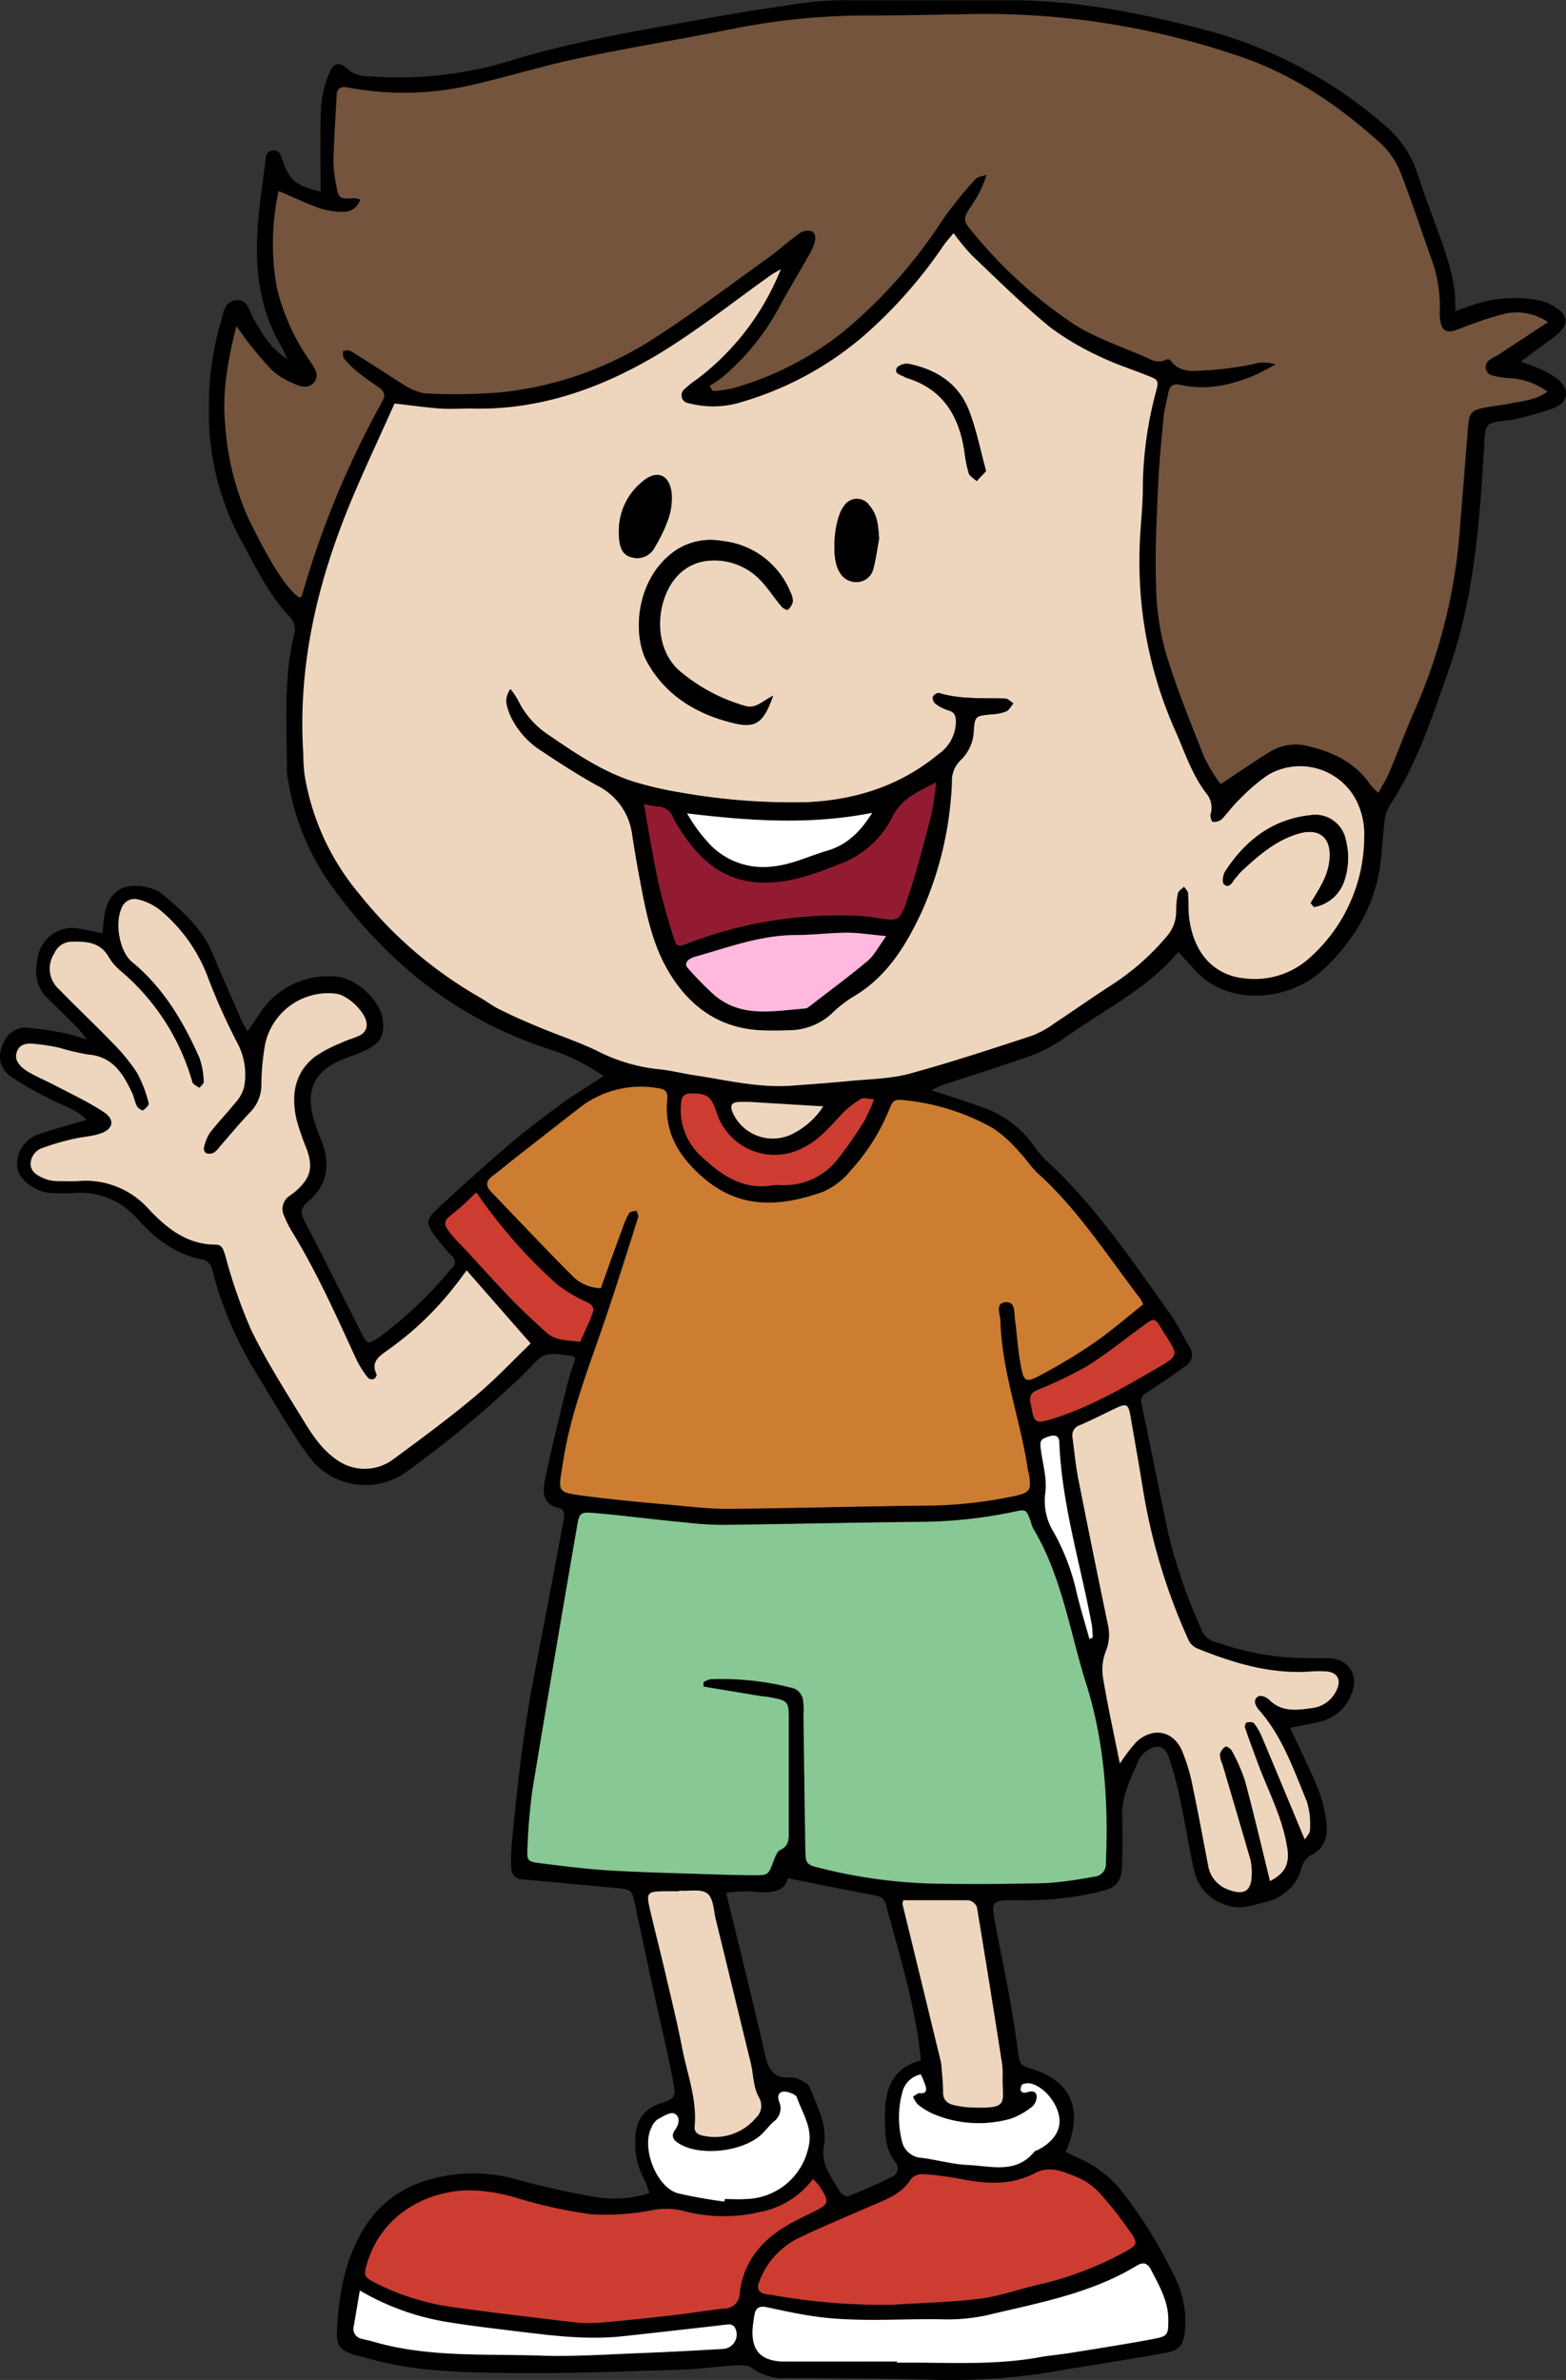 <svg xmlns="http://www.w3.org/2000/svg" viewBox="0 0 234.18 355.76"><rect x="0" y="0" width="234.18" height="355.76" fill="#333333" stroke="none"/><defs><style>.cls-1{fill:#eed6be;}.cls-2{fill:#74543c;}.cls-3{fill:#87c895;}.cls-4{fill:#cd7d31;}.cls-5{fill:#cd3c31;}.cls-6{fill:#fff;}.cls-7{fill:#921b31;}.cls-8{fill:#ffb9de;}</style></defs><title>Asset 1</title><g id="Layer_2" data-name="Layer 2"><g id="Capa_1" data-name="Capa 1"><path d="M176.19,142.3c-4.81,5.77-11.71,8.95-17.7,13.35a24.43,24.43,0,0,1-6.19,2.79c-3.8,1.35-7.66,2.53-11.49,3.8a13.16,13.16,0,0,0-1.5.73c2.64.88,5,1.63,7.29,2.44a15.5,15.5,0,0,1,7.9,5.75,14.29,14.29,0,0,0,2,2.35c7.3,6.72,12.77,14.91,18.49,22.91,1.08,1.5,1.87,3.22,2.82,4.82a2,2,0,0,1-.58,3c-1.84,1.33-3.72,2.6-5.62,3.84-.66.43-1.12.76-.92,1.7,1.38,6.56,2.68,13.15,4.08,19.71a80.09,80.09,0,0,0,5,14.33,3.19,3.19,0,0,0,2.39,1.74,40.45,40.45,0,0,0,13.39,2.31c1,0,2.07,0,3.11,0,3,.08,4.6,2.49,3.45,5.31a6.56,6.56,0,0,1-4.38,4.09c-1.57.43-3.2.65-4.81,1,1.4,3,2.87,6,4.13,9A20.41,20.41,0,0,1,198.3,272c.34,2.27,0,4.29-2.47,5.43a3.49,3.49,0,0,0-1.25,2,7.11,7.11,0,0,1-5.21,4.86c-2.06.53-4.09,1.29-6.35.35a6.77,6.77,0,0,1-4.4-4.84c-.81-3.52-1.35-7.1-2.11-10.63a47.16,47.16,0,0,0-1.75-6.55c-.66-1.78-1.91-1.95-3.43-.76a3.26,3.26,0,0,0-1,1.16c-1.18,2.74-2.65,5.38-2.52,8.53.09,2.27.05,4.55,0,6.83-.09,3.05-.76,3.8-3.65,4.45a47.66,47.66,0,0,1-12,1.21c-.41,0-.83,0-1.24,0-2.37,0-2.66.38-2.23,2.78.65,3.56,1.42,7.09,2.07,10.65.58,3.25,1.13,6.51,1.56,9.78.13,1.08.41,1.58,1.53,1.89,6.33,1.74,8.3,6.19,5.51,12.53.61.29,1.22.61,1.85.88a16.78,16.78,0,0,1,6.36,4.79,66.38,66.38,0,0,1,7.74,12.32,15.06,15.06,0,0,1,1.89,8.66c-.23,2.2-.75,3-2.93,3.39-5,.91-10,1.67-15,2.5-1.12.19-2.24.4-3.36.57a95.8,95.8,0,0,1-17,.93c-7-.19-14.09-.2-21.13-.24a7.83,7.83,0,0,1-5-1.27c-1.1-.86-2.35-.66-3.58-.57-2.58.19-5.15.54-7.72.61-8.39.23-16.78.59-25.16.48-7.32-.1-14.7-.19-21.83-2.34-.5-.15-1-.2-1.51-.36-2.16-.75-2.69-1.38-2.59-3.62.25-5.42,1.19-10.73,4.1-15.4a16.27,16.27,0,0,1,8.89-6.94,23.94,23.94,0,0,1,14.34-.14,118,118,0,0,0,11.8,2.57,17.29,17.29,0,0,0,7.58-.66,15.08,15.08,0,0,0-.86-2.28A10.81,10.81,0,0,1,95,319.86c0-2.71,1.24-4.66,3.79-5.44S101,313,100.63,311c-.75-4.06-1.74-8.07-2.62-12.11q-1.55-7.11-3.05-14.23c-.46-2.15-.6-2.26-2.85-2.45-4.63-.41-9.26-.86-13.89-1.28a1.67,1.67,0,0,1-1.77-1.75,27.85,27.85,0,0,1,.07-3.42c.78-8.43,1.73-16.85,3.33-25.18,1.5-7.8,3-15.62,4.44-23.43.15-.8.17-1.52-.75-1.73-2.62-.63-2.36-2.66-2-4.46,1-4.74,2.17-9.45,3.33-14.16.31-1.3.79-2.55,1.19-3.81-.25-.14-.42-.32-.6-.33-1.32-.08-2.79-.51-3.94-.08s-2,1.68-3,2.63a160.86,160.86,0,0,1-17.37,14.53A10.51,10.51,0,0,1,45.9,217.3c-2.83-3.93-5.2-8.19-7.75-12.32a55.89,55.89,0,0,1-6.47-15.39,1.93,1.93,0,0,0-1.07-1.23c-4.11-.7-7.27-3.06-9.93-6a11.33,11.33,0,0,0-9.95-4,18.81,18.81,0,0,1-2.49,0,8,8,0,0,1-1.83-.23c-2.15-.65-3.9-2.4-3.85-4a4.66,4.66,0,0,1,3.17-4.55c2.31-.83,4.7-1.44,7.22-2.19-1.41-1.48-3.3-2-5-2.9A49.33,49.33,0,0,1,1.73,161c-2-1.41-2.18-3.43-1-5.5A3.43,3.43,0,0,1,4,153.62a54.13,54.13,0,0,1,5.51.79c1,.18,2,.52,3.54,1-.72-.87-1.08-1.38-1.52-1.82q-2.19-2.21-4.42-4.37c-1.88-1.81-1.95-4.06-1.41-6.35a5.23,5.23,0,0,1,5.77-4.11,35.39,35.39,0,0,1,3.86.79c.09-.91.14-1.8.28-2.68.53-3.49,2.74-5,6.17-4.29a6,6,0,0,1,2.54,1.09c2.89,2.51,5.83,5,7.38,8.66,1.41,3.33,2.87,6.65,4.32,10,.24.56.56,1.09,1,1.85.62-.92,1.13-1.68,1.65-2.42A12.21,12.21,0,0,1,50.36,146c2.9.24,6.45,3.48,6.86,6.3.33,2.33-.2,3.5-2.3,4.58a37.08,37.08,0,0,1-3.45,1.39c-4.38,1.71-5.84,4.59-4.55,9.09.35,1.19.84,2.33,1.27,3.5,1.24,3.36.69,6.35-2.07,8.71-1,.89-1.32,1.51-.64,2.82,3.05,5.87,6,11.81,9,17.72.08.17.28.29.57.58,1.26-.26,2.19-1.25,3.23-2a62.1,62.1,0,0,0,9.28-9.13,1.12,1.12,0,0,0,0-1.82,32.73,32.73,0,0,1-2.4-2.84c-1.49-2-1.5-2.6.26-4.22,3.42-3.15,6.86-6.29,10.4-9.31,2.59-2.22,5.31-4.3,8.07-6.32,2-1.45,4.1-2.7,6.36-4.18a30,30,0,0,0-8.56-4.18C68.39,152.29,58.06,144,49.91,132.88a37.09,37.09,0,0,1-6.81-16.16,7.48,7.48,0,0,1-.19-1.23c0-6.82-.54-13.66,1-20.41a2.72,2.72,0,0,0-.55-2.84c-3.2-3.34-5.12-7.5-7.32-11.48a39.72,39.72,0,0,1-4.79-20A42.72,42.72,0,0,1,33,48.24c.41-1.29.46-3.16,2.27-3.35s2,1.6,2.61,2.69c1.27,2.1,2.34,4.33,5.11,6.12-.48-1-.64-1.46-.88-1.85C38.3,45.49,38,38.55,38.76,31.43c.27-2.46.62-4.9.93-7.35.09-.73.12-1.52,1.11-1.58s1.17.63,1.41,1.36c1,3.06,2,3.9,5.74,4.79,0-4.21-.13-8.42.06-12.61a15.44,15.44,0,0,1,1.34-5.32c.6-1.4,1.45-1.48,2.63-.4s2.63,1.07,4.06,1.14A57.21,57.21,0,0,0,76,9.18C86,6.09,96.32,4.43,106.6,2.6q7.32-1.32,14.7-2.3a50.41,50.41,0,0,1,6.51-.25c7.36,0,14.71,0,22.07,0C160.64-.12,171,2,181.35,4.78a66.91,66.91,0,0,1,25.48,13.74A16,16,0,0,1,212,26.05c1.05,3.24,2.28,6.43,3.43,9.64,1.21,3.41,2.36,6.84,2.19,10.8,1-.33,1.7-.55,2.43-.83a19.41,19.41,0,0,1,9.79-.82,6.53,6.53,0,0,1,2.32.83c2.51,1.4,2.58,2.91.25,4.71-.82.63-1.68,1.21-2.51,1.82l-2.49,1.85c1,.38,1.8.6,2.5.94a14.39,14.39,0,0,1,3,1.66c1.88,1.59,1.7,3.41-.57,4.36a50.68,50.68,0,0,1-6.25,1.75,5.92,5.92,0,0,1-.62.06c-3.46.41-3.33.42-3.54,4-.67,11.26-1.49,22.57-5.27,33.27-2.46,7-4.74,14.14-8.92,20.43a6.42,6.42,0,0,0-.73,2.61c-.23,1.73-.31,3.49-.49,5.23-.69,6.59-3.77,11.95-8.5,16.45-4.58,4.36-12.07,5.36-17.18,2.07C179.17,145.79,177.93,144.06,176.19,142.3ZM59,60.32c-1.87,4.13-4,8.61-5.93,13.16C47.72,86,44.48,98.9,45.33,112.64a28.8,28.8,0,0,0,.18,3.09,36.92,36.92,0,0,0,8.36,18.08A62.5,62.5,0,0,0,71.43,148.9c1.09.6,2.07,1.39,3.18,1.93,1.94,1,3.92,1.84,5.91,2.67,2.85,1.19,5.8,2.17,8.6,3.49a26.13,26.13,0,0,0,9.13,2.8c1.84.15,3.65.63,5.49.91,4.89.73,9.74,2,14.76,1.56,2.87-.22,5.74-.42,8.61-.7s6-.31,8.86-1.08c6.18-1.68,12.26-3.71,18.35-5.69a14.16,14.16,0,0,0,3.25-1.79c2.85-1.88,5.64-3.85,8.51-5.71a36.56,36.56,0,0,0,8.36-7.33,5.58,5.58,0,0,0,1.41-3.68,13.38,13.38,0,0,1,.26-2.76c.09-.39.61-.67.93-1,.21.33.57.64.6,1,.11,1.23,0,2.49.17,3.71.69,5.32,3.73,8.58,8.29,9a12.22,12.22,0,0,0,9.77-3.12A24.26,24.26,0,0,0,204,125.3a11.3,11.3,0,0,0-1.16-5.69,9.46,9.46,0,0,0-13.23-3.77,28.43,28.43,0,0,0-4.22,3.62c-1,.92-1.74,2.06-2.68,3a1.9,1.9,0,0,1-1.34.37c-.13,0-.39-.71-.34-1.06a3.41,3.41,0,0,0-.41-2.94c-2.31-2.86-3.38-6.35-4.86-9.65a62,62,0,0,1-5.31-27.45c.07-2.89.45-5.78.47-8.67a56.82,56.82,0,0,1,1.93-14.39c.5-1.88.46-1.89-1.43-2.63-2.21-.87-4.51-1.58-6.63-2.63A41.41,41.41,0,0,1,157,48.89c-4.07-3.34-7.83-7.07-11.65-10.7a33.53,33.53,0,0,1-2.77-3.36c-.64.79-1.14,1.31-1.53,1.9A70.54,70.54,0,0,1,129.4,50,49.07,49.07,0,0,1,111,60.08a14.21,14.21,0,0,1-8,.22,1.19,1.19,0,0,1-.68-2.1,16.2,16.2,0,0,1,1.94-1.54,38.47,38.47,0,0,0,12.48-16.39c-.75.44-1.09.6-1.39.81-5.65,4-11.09,8.37-17,11.93-8.52,5.12-17.76,8.37-27.94,8.08-1.55,0-3.11.09-4.66,0C63.68,60.91,61.56,60.61,59,60.32ZM231.47,48.15A8.3,8.3,0,0,0,225,46.91a53.63,53.63,0,0,0-6.72,2.27c-2.1.81-2.81.42-3-1.86a7.22,7.22,0,0,1,0-.93,20.71,20.71,0,0,0-1.35-7.9c-1.51-4.19-2.86-8.43-4.49-12.56a12,12,0,0,0-2.88-4.34c-6.25-5.67-13.13-10.41-21.24-13.13a117.09,117.09,0,0,0-39-6.33c-5.49.07-11,.22-16.46.23a102.29,102.29,0,0,0-20.35,2c-7.7,1.55-15.46,2.8-23.14,4.42-5.36,1.13-10.61,2.76-16,4A45.2,45.2,0,0,1,52,13.1c-1.11-.2-1.55.24-1.6,1.26-.17,3.21-.4,6.41-.47,9.61a19.4,19.4,0,0,0,.46,4c.34,1.75.46,1.78,2.54,1.67a5.07,5.07,0,0,1,1,.2,2.56,2.56,0,0,1-2.64,1.85,10.94,10.94,0,0,1-3.34-.5c-2-.71-4-1.65-6.23-2.6a36.67,36.67,0,0,0-.25,14.49,32.1,32.1,0,0,0,5,11c.62,1,1.46,2,.57,3.09s-2.13.62-3.16.15a11,11,0,0,1-3.14-1.92,56.17,56.17,0,0,1-3.8-4.48c-.41-.51-.77-1.06-1.54-2.11-1.33,5.29-2.16,10.1-1.65,14.91a40.44,40.44,0,0,0,3.44,13.76C40.31,84,43,88.29,44.86,89.35a1.82,1.82,0,0,0,.34-.51A136.77,136.77,0,0,1,56.77,60.79c.88-1.62,1.22-2-.6-3.22a32.69,32.69,0,0,1-3-2.23,11.45,11.45,0,0,1-1.72-1.76c-.2-.26-.1-.74-.13-1.12.37,0,.82-.16,1.09,0,2.21,1.35,4.39,2.74,6.56,4.15,1.66,1.07,3.3,2.24,5.36,2.25a86.26,86.26,0,0,0,10.55-.2,52.08,52.08,0,0,0,21.63-7.24c6.32-3.91,12.23-8.48,18.3-12.8,1.59-1.14,3-2.5,4.64-3.64a2.37,2.37,0,0,1,1.92-.42c.88.44.61,1.45.33,2.23a13.55,13.55,0,0,1-1,1.92c-1.35,2.33-2.77,4.62-4,7a35.94,35.94,0,0,1-8.73,10.8,18,18,0,0,1-1.8,1.18l.48.78a19.82,19.82,0,0,0,2.87-.4,46.63,46.63,0,0,0,16.74-8.57A73.92,73.92,0,0,0,141,32.81a63.53,63.53,0,0,1,4.85-6c.35-.41,1.12-.46,1.7-.68a15.51,15.51,0,0,1-2.11,4.38c-1.47,2.28-1.57,2.34.29,4.5A68,68,0,0,0,160.93,48.6c3.38,2.12,7.3,3.38,11,5a2.69,2.69,0,0,0,2.66.08.61.61,0,0,1,.53.16c1.39,2,3.52,1.56,5.4,1.49a52.9,52.9,0,0,0,6.74-.88,5.73,5.73,0,0,1,3.59,0c-1.3.67-2.17,1.2-3.1,1.6-3.6,1.52-7.3,2.33-11.2,1.47-1.08-.24-1.56.15-1.75,1.14-.24,1.21-.59,2.42-.71,3.64-.34,3.5-.69,7-.84,10.5-.22,4.86-.46,9.73-.3,14.58a39.78,39.78,0,0,0,1.44,10.09c1.6,5.33,3.73,10.51,5.78,15.7a24.85,24.85,0,0,0,2.43,4c2.72-1.8,5.13-3.51,7.66-5a7.51,7.51,0,0,1,5.75-.58c3.61.88,6.79,2.5,9,5.69a10.64,10.64,0,0,0,1.18,1.19c.63-1.15,1.19-2,1.59-3,1.36-3.23,2.58-6.54,4-9.75a81.65,81.65,0,0,0,6.56-26.65c.43-5.15.83-10.3,1.25-15.45.16-1.88.52-2.32,2.34-2.69,1.32-.28,2.67-.37,4-.65,1.76-.38,3.63-.43,5.51-1.75a10.36,10.36,0,0,0-5.4-2,11.93,11.93,0,0,1-2.75-.4,1.28,1.28,0,0,1-.45-2.37c.4-.32.9-.51,1.33-.79Zm-126.27,204,0-.63a3.41,3.41,0,0,1,1-.44,42.08,42.08,0,0,1,12.59,1.37,2.32,2.32,0,0,1,1.25,1.48,9.13,9.13,0,0,1,.11,2.46c.09,6.62.17,13.24.28,19.86,0,2.44.06,2.53,2.47,3.1a76.83,76.83,0,0,0,16.24,2.25c5.79.12,11.6.08,17.39-.07a60.55,60.55,0,0,0,7.05-.95,1.88,1.88,0,0,0,1.79-2.08c.4-9-.21-18.09-2.92-26.67-2.48-7.84-3.65-16.18-8-23.38a5,5,0,0,1-.29-.88c-.69-1.91-.7-1.94-2.63-1.51a70.19,70.19,0,0,1-14.46,1.47c-9.63.11-19.25.33-28.87.45a49.4,49.4,0,0,1-5.56-.35c-4.52-.45-9-1-13.55-1.41-2.31-.2-2.39-.08-2.77,2.13-2.23,13-4.47,26-6.61,39.06A83,83,0,0,0,79,276c-.12,2.17,0,2.26,2,2.52,3.48.43,7,.88,10.47,1.08,5.37.31,10.75.42,16.13.6,1.75.05,3.51.11,5.27.1,2.13,0,2.1-.05,2.85-2,.25-.64.54-1.53,1.06-1.78,1.35-.64,1.26-1.71,1.26-2.85,0-5.48,0-11,0-16.45,0-2.94-.09-3-3-3.55-.4-.08-.82-.08-1.23-.15ZM89.85,192.56c1.06-3,2.1-6,3.18-9a10.78,10.78,0,0,1,1-2.23c.16-.24.71-.24,1.08-.35.1.34.36.74.26,1-1.92,6-3.79,12-5.88,18S85.16,212,84.19,218.39c-.75,4.89-1.23,4.64,3.93,5.31,4.1.53,8.22.89,12.33,1.26,2.78.26,5.57.6,8.34.58,9.84-.09,19.68-.37,29.52-.48a64.94,64.94,0,0,0,13.55-1.48c2.12-.49,2.35-.83,2-3,0-.31-.16-.6-.21-.91-1.14-7.44-3.88-14.59-4.1-22.21,0-1.06-.93-2.6.73-2.8s1.32,1.55,1.47,2.59c.29,2.05.39,4.12.74,6.15.58,3.36.69,3.45,3.58,1.88a78.91,78.91,0,0,0,7.67-4.68c2.51-1.75,4.82-3.76,7.16-5.62a7.52,7.52,0,0,0-.43-.85c-4.91-6.39-9.25-13.24-15.3-18.72-1.06-1-1.83-2.24-2.85-3.27a19,19,0,0,0-3.87-3.49,33.64,33.64,0,0,0-12.92-4.15c-1.9-.21-2-.16-2.72,1.67a30.77,30.77,0,0,1-5.67,8.84,10.81,10.81,0,0,1-4.14,3.16c-6.31,2.21-12.42,2.7-18-2.22-3.62-3.17-5.73-6.75-5.27-11.6.1-1.06-.17-1.49-1.22-1.66a14.92,14.92,0,0,0-12,3q-4.78,3.7-9.55,7.45c-1.14.89-2.25,1.83-3.4,2.7-1,.74-.94,1.48-.14,2.32,4,4.17,8,8.4,12.07,12.49A6.15,6.15,0,0,0,89.85,192.56ZM69.78,189.9c-.69.93-1.17,1.6-1.67,2.26A47.28,47.28,0,0,1,57.81,202c-1.27.9-2.35,1.73-1.49,3.49.07.15-.2.61-.41.7a.9.9,0,0,1-.84-.13,15.19,15.19,0,0,1-1.64-2.58c-3-6.57-6-13.2-9.77-19.39a16.42,16.42,0,0,1-1.11-2.22,2.36,2.36,0,0,1,.74-3c.32-.25.68-.48,1-.75,2.25-2,2.62-3.55,1.6-6.34a35.72,35.72,0,0,1-1.51-4.4c-.79-3.55-.37-6.87,2.68-9.29A19.66,19.66,0,0,1,50.82,156c.93-.44,1.94-.72,2.88-1.15a1.75,1.75,0,0,0,1-2c-.29-1.65-2.82-4-4.51-4.24A9.64,9.64,0,0,0,39.62,156a36.19,36.19,0,0,0-.57,6.16,5.88,5.88,0,0,1-1.75,4.15c-1.57,1.64-3,3.4-4.51,5.11a3.27,3.27,0,0,1-.87.87,1.57,1.57,0,0,1-1.11.09.86.86,0,0,1-.37-.77,6.58,6.58,0,0,1,.86-2.25c1.19-1.56,2.57-3,3.8-4.5a5.61,5.61,0,0,0,1.34-2.34,10,10,0,0,0-.83-6.32,94.3,94.3,0,0,1-4.7-10.47,23.87,23.87,0,0,0-7-9.7,8.62,8.62,0,0,0-3.27-1.6,2.06,2.06,0,0,0-2.51,1.33c-1,2.23-.29,6.48,1.57,8,4.7,3.86,7.67,8.91,10.09,14.34a11.82,11.82,0,0,1,.64,3.59c0,.28-.42.61-.64.91-.37-.28-1-.5-1.07-.86A33.82,33.82,0,0,0,18,145.1,8.17,8.17,0,0,1,16.19,143c-1.33-2.29-3.53-2.29-5.71-2.23a2.83,2.83,0,0,0-2.39,1.75,4.1,4.1,0,0,0,.71,5.35c2.59,2.68,5.32,5.23,7.9,7.91a28.39,28.39,0,0,1,3.74,4.54,18.82,18.82,0,0,1,1.76,4.57c.08.27-.46.83-.83,1.07-.14.09-.77-.3-.92-.6-.33-.63-.43-1.38-.73-2-1.36-2.88-2.92-5.47-6.62-5.74a35.42,35.42,0,0,1-4.23-1A30.26,30.26,0,0,0,5.21,156c-1-.09-2.13-.19-2.65,1s-.08,2.1,1.44,3.05c1.31.81,2.77,1.39,4.13,2.11,2.47,1.31,5,2.5,7.33,4,1.79,1.17,1.46,2.64-.62,3.28-1.27.4-2.65.46-3.95.77a35.85,35.85,0,0,0-4.44,1.3,2.58,2.58,0,0,0-1.9,2.57c.13,1.27,1.35,1.76,2.41,2.17a5.55,5.55,0,0,0,1.83.24c.93,0,1.86.06,2.79,0a12.63,12.63,0,0,1,10.58,4.09c2.69,2.87,5.74,5.42,10.1,5.4,1,0,1.16.78,1.44,1.67a76.8,76.8,0,0,0,3.86,11.08c2.2,4.54,4.94,8.84,7.58,13.15,1.39,2.28,2.83,4.58,5.1,6.18a7.16,7.16,0,0,0,8.39.14c4.25-3.13,8.49-6.28,12.54-9.65,2.92-2.44,5.53-5.24,8.18-7.79Zm120.14,91.29c2.28-1.2,3-2.62,2.58-5.12-.7-4.35-2.76-8.22-4.29-12.27-.7-1.84-1.39-3.68-2-5.53-.08-.22.1-.74.25-.78.35-.08.94-.1,1.1.11a9.12,9.12,0,0,1,1.22,2.12c2.12,5,4.21,10.08,6.37,15.26.25-.44.78-.93.77-1.41a11.61,11.61,0,0,0-.46-4.27c-2-4.82-3.7-9.85-7.31-13.85a2.53,2.53,0,0,1-.41-.82.86.86,0,0,1,1-1.1,2.64,2.64,0,0,1,1.08.55c1.87,1.9,4.18,1.57,6.43,1.25a4.63,4.63,0,0,0,3.76-2.92c.59-1.41-.09-2.43-1.62-2.55a15.86,15.86,0,0,0-2.18,0c-6,.47-11.67-1.22-17.17-3.45a2.58,2.58,0,0,1-1.26-1.18A88.77,88.77,0,0,1,171,222.74c-.6-3.67-1.24-7.33-1.88-11-.32-1.83-.58-2-2.18-1.21-1.78.83-3.53,1.75-5.34,2.52a1.61,1.61,0,0,0-1.13,1.91c.27,2.05.46,4.12.86,6.14q2.16,10.95,4.44,21.86a6.46,6.46,0,0,1-.33,3.9,7.68,7.68,0,0,0-.43,3.88c.72,4.32,1.67,8.6,2.53,12.9a24.05,24.05,0,0,1,2.46-3.23c2.41-2.23,5.47-1.7,6.81,1.26a27.29,27.29,0,0,1,1.66,5.59c.82,3.84,1.51,7.7,2.26,11.55a4.58,4.58,0,0,0,3,3.67c2.43.94,3.55.2,3.52-2.38A8.53,8.53,0,0,0,187,278c-1.37-4.76-2.78-9.5-4.18-14.25a3.88,3.88,0,0,1-.37-1.46,2,2,0,0,1,.85-1.14c.12-.08.78.29.92.59a26.26,26.26,0,0,1,2,4.53C187.52,271.2,188.69,276.21,189.92,281.19Zm-68.35,44.55a12.9,12.9,0,0,1-7.75,4.86,23.27,23.27,0,0,1-11.37-.06,11.06,11.06,0,0,0-4.86-.18,36,36,0,0,1-9.24.62,73.74,73.74,0,0,1-11.49-2.54,25.18,25.18,0,0,0-6.39-1c-5.94-.11-13.12,3.14-15.48,10.64-.62,2-.68,2.25,1.16,3.18a37,37,0,0,0,11.5,3.61c6.14.84,12.3,1.58,18.46,2.3a20.87,20.87,0,0,0,4,0c3.5-.31,7-.68,10.49-1.08,2.56-.3,5.11-.76,7.67-1a2.28,2.28,0,0,0,2.34-2.32c.55-4.55,3.13-7.78,7-10.05,1.25-.74,2.57-1.35,3.87-2,2.54-1.26,2.61-1.46,1.1-3.86A8.68,8.68,0,0,0,121.57,325.74ZM137.71,308c-.77-8.09-3.18-15.66-5.23-23.31-.27-1-.86-1.21-1.74-1.38-4.24-.8-8.46-1.66-12.93-2.55-.49,2-2.24,2.15-4.22,2.09a17.3,17.3,0,0,0-5,.12c2,8.19,4,16.2,5.83,24.24.47,2,1.17,3.45,3.53,3.34a3.23,3.23,0,0,1,1.52.25c.61.31,1.43.7,1.63,1.26,1.08,2.85,2.71,5.58,2.08,8.89a5.53,5.53,0,0,0,.34,2.95,23.62,23.62,0,0,0,2.13,3.75c.23.35.88.78,1.14.68,2.19-.88,4.37-1.82,6.49-2.88a1.4,1.4,0,0,0,.56-2.31c-1.55-2-1.47-4.41-1.51-6.81C132.32,312.33,133.39,309.13,137.71,308Zm-4.48,36.54c4.42-.28,8.87-.36,13.27-.9,2.95-.37,5.8-1.42,8.72-2.09a50.22,50.22,0,0,0,13.27-5.07c1.55-.86,1.66-1.22.65-2.64a60.3,60.3,0,0,0-4.58-5.86,9.92,9.92,0,0,0-3.48-2.5c-2-.8-4.11-1.78-6.26-.63-3.62,1.94-7.34,1.65-11.16.9a46.56,46.56,0,0,0-5.52-.72,2.36,2.36,0,0,0-1.86.66c-1.49,2.41-4,3.18-6.34,4.22-3.5,1.54-7,3-10.48,4.65a11.82,11.82,0,0,0-5.91,6.51c-.4,1-.18,1.59.85,1.86.39.1.82.09,1.22.17A92.69,92.69,0,0,0,133.23,344.51Zm.91,8.51v.14c1.24,0,2.48,0,3.72,0,5.9.06,11.8.25,17.64-.82,1.52-.27,3.07-.39,4.6-.64,4.18-.68,8.37-1.32,12.52-2.11,2-.38,2.08-.67,2.09-2.77,0-2.82-1.35-5.15-2.59-7.54-.54-1.06-1.17-1.19-2.22-.56-6.86,4.14-14.66,5.52-22.28,7.35a28.42,28.42,0,0,1-7.08.61c-6.51-.09-13,.5-19.52-.55-2.14-.34-4.26-.81-6.39-1.26-1-.21-1.62.05-1.79,1.1a16.78,16.78,0,0,0-.31,2.44c-.06,2.95,1.23,4.34,4.22,4.58.82.06,1.65,0,2.48,0Zm-32.57-70.39v.08H99.4c-2.67,0-2.8.18-2.16,2.91.68,2.91,1.43,5.81,2.12,8.73.91,3.92,1.9,7.83,2.65,11.78s2.25,7.66,1.87,11.74c-.09.9.57,1.26,1.35,1.39a8,8,0,0,0,7.82-2.7,2.44,2.44,0,0,0,.54-2.86c-1-1.69-.9-3.58-1.33-5.36-1.75-7.11-3.46-14.24-5.21-21.36-.34-1.37-.38-3.24-1.28-3.94S103,282.72,101.57,282.63Zm33.51,1.42c-.09.38-.15.49-.13.58q2.85,11.69,5.69,23.38a6.49,6.49,0,0,1,.17,1.16c.09,1.21.23,2.41.22,3.62s.83,1.77,1.93,2a15.28,15.28,0,0,0,2.14.28c5.93.21,4.77-.54,4.83-4.59a11.53,11.53,0,0,0-.07-1.86c-1.23-7.84-2.47-15.68-3.78-23.51a1.7,1.7,0,0,0-1.26-1C141.63,284,138.44,284.05,135.08,284.05ZM53.81,342.39c-.35,2.07-.62,3.69-.9,5.31a1.51,1.51,0,0,0,1.15,1.9c.49.15,1,.21,1.51.36,8.26,2.47,16.81,1.87,25.26,2.16,4.84.17,9.71-.17,14.57-.36,4.24-.16,8.47-.39,12.7-.64a2.15,2.15,0,0,0,1.77-3.23,1,1,0,0,0-.75-.43,16.39,16.39,0,0,0-1.84.19c-4.72.53-9.44,1.07-14.17,1.58-5.4.58-10.74-.12-16.08-.77-3.38-.42-6.77-.8-10.13-1.36A37.66,37.66,0,0,1,53.81,342.39Zm54.5-13.3.06-.37c1,0,2.07.07,3.09,0a9.76,9.76,0,0,0,9.36-7.57c.8-2.94-.84-5.17-1.71-7.64-.12-.36-.79-.61-1.26-.75-1.16-.33-1.8.23-1.36,1.43a2.47,2.47,0,0,1-.87,3c-.68.64-1.23,1.4-1.92,2-2.75,2.46-8.84,3.14-12,1.36-.86-.49-1.58-1.08-.77-2.19.63-.86.76-2-.13-2.41-.58-.27-1.68.42-2.46.84a2.76,2.76,0,0,0-.93,1.2c-1.59,3,.68,8.95,3.92,9.87A70,70,0,0,0,108.31,329.09Zm29.39-19a3.58,3.58,0,0,0-2.79,2.76,14.3,14.3,0,0,0-.09,7.06,3.18,3.18,0,0,0,3,2.69c2.36.3,4.69,1,7,1.07,3.41.14,7.13,1.33,9.85-2,.11-.14.36-.18.54-.27,2.24-1.12,3.4-2.83,3.19-4.69-.25-2.3-2.26-4.76-4.31-5.22a2.12,2.12,0,0,0-1.19.12c-.18.08-.28.49-.31.76s.18.38.33.45a.92.92,0,0,0,.59,0c.64-.21,1.36-.31,1.49.5a2,2,0,0,1-.61,1.58,10.74,10.74,0,0,1-3.21,1.84,17.44,17.44,0,0,1-11.55-.66,10.67,10.67,0,0,1-2.38-1.43,4,4,0,0,1-.74-1.2c.34-.19.7-.56,1-.52.95.1,1.08-.37.88-1.08A17,17,0,0,0,137.7,310.08Zm-7-145.75c-.88-.05-1.48-.27-1.83-.07a12,12,0,0,0-2.67,2c-1.87,1.92-3.51,4.07-6,5.3a9.11,9.11,0,0,1-13.07-5.29c-.77-2.31-1.37-2.73-3.65-2.77-1,0-1.53.25-1.61,1.35a9.32,9.32,0,0,0,2.83,7.87c3.09,2.91,6.39,5.31,11,4.47a7.33,7.33,0,0,1,1.24,0,10.15,10.15,0,0,0,8.38-3.95,64,64,0,0,0,3.89-5.59A25.06,25.06,0,0,0,130.69,164.33ZM71.23,178.25c-1,.92-1.83,1.8-2.77,2.57-2.31,1.88-2.61,1.83-.24,4.54.34.39.73.73,1.08,1.11,2.38,2.56,4.71,5.17,7.14,7.69,1.72,1.77,3.52,3.46,5.36,5.1,1.39,1.24,3.25,1,4.93,1.34.51-1.11,1-2.22,1.52-3.33.12-.28.18-.59.31-.87.39-.85,0-1.3-.72-1.71a23.46,23.46,0,0,1-4.48-2.64A76.86,76.86,0,0,1,71.23,178.25Zm82.83,31.12c0,.21.07.52.12.82.43,2.56.67,2.67,3.22,1.88,5.28-1.64,10-4.35,14.78-7.09,4.56-2.64,4-2.16,1.43-6.42-1-1.59-1.08-1.56-2.58-.46-2.84,2.06-5.58,4.28-8.54,6.14a57.86,57.86,0,0,1-7,3.37C154.77,208,154,208.18,154.06,209.37ZM162.92,245l.48-.21a15.6,15.6,0,0,0-.12-1.82c-1.68-9.11-4.5-18-4.87-27.35,0-1-.6-1.19-1.49-.91-1.39.43-1.47.63-1.23,2.25.29,2,.88,4.12.64,6.11a8.82,8.82,0,0,0,1.2,5.89,33.24,33.24,0,0,1,3.5,9.22C161.59,240.46,162.28,242.72,162.92,245Zm-39.81-79.61L112,164.75c-.41,0-.82-.05-1.23,0-1.37,0-1.66.46-1.15,1.67a6.56,6.56,0,0,0,8.88,3.12A11.63,11.63,0,0,0,123.11,165.38Z"/><path class="cls-1" d="M59,60.32c2.52.29,4.64.59,6.77.75,1.55.11,3.11,0,4.66,0,10.18.29,19.42-3,27.94-8.08,5.92-3.56,11.36-7.93,17-11.93.3-.21.64-.37,1.39-.81a38.47,38.47,0,0,1-12.48,16.39,16.2,16.2,0,0,0-1.94,1.54,1.19,1.19,0,0,0,.68,2.1,14.21,14.21,0,0,0,8-.22A49.07,49.07,0,0,0,129.4,50a70.54,70.54,0,0,0,11.67-13.25c.39-.59.89-1.11,1.53-1.9a33.53,33.53,0,0,0,2.77,3.36c3.82,3.63,7.58,7.36,11.65,10.7a41.41,41.41,0,0,0,7.74,4.53c2.12,1,4.42,1.76,6.63,2.63,1.89.74,1.93.75,1.43,2.63a56.82,56.82,0,0,0-1.93,14.39c0,2.89-.4,5.78-.47,8.67a62,62,0,0,0,5.31,27.45c1.48,3.3,2.55,6.79,4.86,9.65a3.41,3.41,0,0,1,.41,2.94c-.05.35.21,1.06.34,1.06a1.9,1.9,0,0,0,1.34-.37c.94-1,1.71-2.09,2.68-3a28.43,28.43,0,0,1,4.22-3.62,9.46,9.46,0,0,1,13.23,3.77A11.3,11.3,0,0,1,204,125.3a24.26,24.26,0,0,1-8.1,17.83,12.22,12.22,0,0,1-9.77,3.12c-4.56-.45-7.6-3.71-8.29-9-.16-1.22-.06-2.48-.17-3.71,0-.35-.39-.66-.6-1-.32.33-.84.61-.93,1a13.38,13.38,0,0,0-.26,2.76,5.58,5.58,0,0,1-1.41,3.68,36.56,36.56,0,0,1-8.36,7.33c-2.87,1.86-5.66,3.83-8.51,5.71a14.16,14.16,0,0,1-3.25,1.79c-6.09,2-12.17,4-18.35,5.69-2.84.77-5.9.79-8.86,1.08s-5.74.48-8.61.7c-5,.39-9.87-.83-14.76-1.56-1.84-.28-3.65-.76-5.49-.91a26.13,26.13,0,0,1-9.13-2.8c-2.8-1.32-5.75-2.3-8.6-3.49-2-.83-4-1.71-5.91-2.67-1.11-.54-2.09-1.33-3.18-1.93a62.5,62.5,0,0,1-17.56-15.09,36.92,36.92,0,0,1-8.36-18.08,28.8,28.8,0,0,1-.18-3.09C44.48,98.9,47.72,86,53.11,73.48,55.07,68.93,57.17,64.45,59,60.32ZM76.33,103c-1,1.45-.54,2.59-.09,3.7a12.41,12.41,0,0,0,4.84,5.54c2.66,1.78,5.37,3.52,8.17,5.08a9.53,9.53,0,0,1,5.28,7.2c.35,2.35.75,4.7,1.19,7,.87,4.58,1.74,9.19,4.08,13.29,3,5.33,7.5,8.76,13.87,9.12,1.45.08,2.9.07,4.35,0a9.46,9.46,0,0,0,6.24-2.41,18.48,18.48,0,0,1,3.16-2.5c5.23-3,8.15-8,10.51-13.12A52.53,52.53,0,0,0,142.28,117a4.32,4.32,0,0,1,1.27-3.33,6.35,6.35,0,0,0,2-4.39c.17-2.29.26-2.27,2.75-2.51a6.72,6.72,0,0,0,2.11-.43c.45-.21.73-.79,1.08-1.21-.41-.25-.81-.69-1.23-.71-3.3-.11-6.63.13-9.88-.83-.24-.07-.81.3-.91.58a1.2,1.2,0,0,0,.36,1,5.81,5.81,0,0,0,1.91,1c1.06.27,1.19.91,1.19,1.83a6,6,0,0,1-2.59,4.72c-5.73,4.74-12.44,6.87-19.76,7.19a95.15,95.15,0,0,1-18.53-1.4,55.3,55.3,0,0,1-6.35-1.39c-5.08-1.39-9.37-4.32-13.65-7.24a13.12,13.12,0,0,1-4.66-5.3A12.26,12.26,0,0,0,76.33,103Zm39.28,1c-1.62.83-2.61,2.06-4.27,1.55a26.37,26.37,0,0,1-9.76-5.21c-4.52-3.92-3.45-12.14.67-15.12a7.14,7.14,0,0,1,3-1.3,9.5,9.5,0,0,1,8.49,2.87c1.13,1.18,2,2.59,3.08,3.86.22.27.85.61.93.54a2.3,2.3,0,0,0,.75-1.22,3.11,3.11,0,0,0-.39-1.47A12.33,12.33,0,0,0,108,80.87a9.48,9.48,0,0,0-6.86,1.32C95,86.31,94.54,94.88,96.7,98.83c2.81,5.12,7.52,7.92,13,9.24C113.08,108.87,114.21,107.93,115.61,104ZM196,135l.46.59a5.82,5.82,0,0,0,4.42-3.6,10.68,10.68,0,0,0,.34-6.42,4.63,4.63,0,0,0-5.3-3.71c-5.64.6-9.71,3.77-12.72,8.39-.33.51-.48,1.67-.18,1.93.81.72,1.14-.35,1.6-.8s.66-.8,1-1.15c2.52-2.33,5.09-4.58,8.47-5.6,3.18-1,5.07.62,4.7,3.93a8.85,8.85,0,0,1-.71,2.68C197.55,132.55,196.76,133.76,196,135ZM92.54,79.22c0,.31,0,.62,0,.93.1,1.9.67,2.84,1.95,3.13a2.93,2.93,0,0,0,3.41-1.54,22.54,22.54,0,0,0,2-4.16,9.61,9.61,0,0,0,.51-3.93c-.34-2.78-2.22-3.48-4.33-1.7A9.49,9.49,0,0,0,92.54,79.22Zm38.92,1.34c-.12-1.82-.2-3.56-1.43-5a2.26,2.26,0,0,0-3.7-.1c-1.62,1.83-2.13,8-.79,10A2.78,2.78,0,0,0,128.07,87a2.56,2.56,0,0,0,2.52-1.93C131,83.58,131.18,82.06,131.46,80.56Zm16-10.14c-.87-3.16-1.46-6.21-2.56-9.06-1.53-4-4.8-6.08-8.87-6.94a2.16,2.16,0,0,0-1.86.49c-.57,1,.53,1.08,1.09,1.43a2.83,2.83,0,0,0,.57.23c5.27,1.71,7.58,5.68,8.38,10.84a21.78,21.78,0,0,0,.65,3.33c.16.47.79.79,1.2,1.18C146.5,71.46,146.93,71,147.46,70.42Z"/><path class="cls-2" d="M231.47,48.15,224.09,53c-.43.28-.93.47-1.33.79a1.28,1.28,0,0,0,.45,2.37,11.93,11.93,0,0,0,2.75.4,10.36,10.36,0,0,1,5.4,2c-1.88,1.32-3.75,1.37-5.51,1.75-1.31.28-2.66.37-4,.65-1.82.37-2.18.81-2.34,2.69-.42,5.15-.82,10.3-1.25,15.45a81.65,81.65,0,0,1-6.56,26.65c-1.42,3.21-2.64,6.52-4,9.75-.4.94-1,1.8-1.59,3a10.64,10.64,0,0,1-1.18-1.19c-2.17-3.19-5.35-4.81-9-5.69a7.51,7.51,0,0,0-5.75.58c-2.53,1.53-4.94,3.24-7.66,5a24.85,24.85,0,0,1-2.43-4c-2.05-5.19-4.18-10.37-5.78-15.7a39.78,39.78,0,0,1-1.44-10.09c-.16-4.85.08-9.72.3-14.58.15-3.5.5-7,.84-10.5.12-1.22.47-2.43.71-3.64.19-1,.67-1.38,1.75-1.14,3.9.86,7.6.05,11.2-1.47.93-.4,1.8-.93,3.1-1.6a5.73,5.73,0,0,0-3.59,0,52.9,52.9,0,0,1-6.74.88c-1.88.07-4,.48-5.4-1.49a.61.61,0,0,0-.53-.16,2.69,2.69,0,0,1-2.66-.08c-3.68-1.66-7.6-2.92-11-5A68,68,0,0,1,145.71,35c-1.86-2.16-1.76-2.22-.29-4.5a15.51,15.51,0,0,0,2.11-4.38c-.58.22-1.35.27-1.7.68a63.53,63.53,0,0,0-4.85,6,73.92,73.92,0,0,1-14.77,16.67,46.63,46.63,0,0,1-16.74,8.57,19.82,19.82,0,0,1-2.87.4l-.48-.78a18,18,0,0,0,1.8-1.18,35.94,35.94,0,0,0,8.73-10.8c1.28-2.36,2.7-4.65,4-7a13.55,13.55,0,0,0,1-1.92c.28-.78.55-1.79-.33-2.23a2.37,2.37,0,0,0-1.92.42c-1.6,1.14-3,2.5-4.64,3.64-6.07,4.32-12,8.89-18.3,12.8a52.08,52.08,0,0,1-21.63,7.24,86.26,86.26,0,0,1-10.55.2c-2.06,0-3.7-1.18-5.36-2.25-2.17-1.41-4.35-2.8-6.56-4.15-.27-.16-.72,0-1.09,0,0,.38-.07.86.13,1.12a11.45,11.45,0,0,0,1.72,1.76,32.69,32.69,0,0,0,3,2.23c1.82,1.17,1.48,1.6.6,3.22A136.77,136.77,0,0,0,45.2,88.84a1.82,1.82,0,0,1-.34.51C43,88.29,40.31,84,37.13,77.45a40.44,40.44,0,0,1-3.44-13.76c-.51-4.81.32-9.62,1.65-14.91.77,1,1.13,1.6,1.54,2.11a56.17,56.17,0,0,0,3.8,4.48,11,11,0,0,0,3.14,1.92c1,.47,2.29.93,3.16-.15S47,55,46.41,54.05a32.1,32.1,0,0,1-5-11,36.67,36.67,0,0,1,.25-14.49c2.25.95,4.2,1.89,6.23,2.6a10.94,10.94,0,0,0,3.34.5,2.56,2.56,0,0,0,2.64-1.85,5.07,5.07,0,0,0-1-.2c-2.08.11-2.2.08-2.54-1.67a19.4,19.4,0,0,1-.46-4c.07-3.2.3-6.4.47-9.61,0-1,.49-1.46,1.6-1.26a45.2,45.2,0,0,0,18.46-.33c5.34-1.21,10.59-2.84,16-4,7.68-1.62,15.44-2.87,23.14-4.42a102.29,102.29,0,0,1,20.35-2c5.49,0,11-.16,16.46-.23a117.09,117.09,0,0,1,39,6.33c8.11,2.72,15,7.46,21.24,13.13a12,12,0,0,1,2.88,4.34c1.63,4.13,3,8.37,4.49,12.56a20.71,20.71,0,0,1,1.35,7.9,7.22,7.22,0,0,0,0,.93c.18,2.28.89,2.67,3,1.86A53.63,53.63,0,0,1,225,46.91,8.3,8.3,0,0,1,231.47,48.15Z"/><path class="cls-3" d="M105.2,252.11l8.5,1.42c.41.07.83.07,1.23.15,3,.54,3,.61,3,3.55,0,5.48,0,11,0,16.45,0,1.14.09,2.21-1.26,2.85-.52.25-.81,1.14-1.06,1.78-.75,1.95-.72,2-2.85,2-1.76,0-3.52-.05-5.27-.1-5.38-.18-10.76-.29-16.13-.6-3.5-.2-7-.65-10.47-1.08-2.06-.26-2.13-.35-2-2.52a83,83,0,0,1,.76-8.64c2.14-13,4.38-26.05,6.61-39.06.38-2.21.46-2.33,2.77-2.13,4.52.39,9,1,13.55,1.41a49.4,49.4,0,0,0,5.56.35c9.62-.12,19.24-.34,28.87-.45A70.19,70.19,0,0,0,151.53,226c1.93-.43,1.94-.4,2.63,1.51a5,5,0,0,0,.29.88c4.35,7.2,5.52,15.54,8,23.38,2.71,8.58,3.32,17.63,2.92,26.67a1.88,1.88,0,0,1-1.79,2.08,60.55,60.55,0,0,1-7.05.95c-5.79.15-11.6.19-17.39.07a76.83,76.83,0,0,1-16.24-2.25c-2.41-.57-2.43-.66-2.47-3.1-.11-6.62-.19-13.24-.28-19.86a9.13,9.13,0,0,0-.11-2.46,2.32,2.32,0,0,0-1.25-1.48A42.08,42.08,0,0,0,106.2,251a3.41,3.41,0,0,0-1,.44Z"/><path class="cls-4" d="M89.85,192.56a6.15,6.15,0,0,1-4.31-1.91c-4.09-4.09-8.05-8.32-12.07-12.49-.8-.84-.84-1.58.14-2.32,1.15-.87,2.26-1.81,3.4-2.7q4.77-3.73,9.55-7.45a14.92,14.92,0,0,1,12-3c1,.17,1.32.6,1.22,1.66-.46,4.85,1.65,8.43,5.27,11.6,5.61,4.92,11.72,4.43,18,2.22a10.81,10.81,0,0,0,4.14-3.16,30.77,30.77,0,0,0,5.67-8.84c.72-1.83.82-1.88,2.72-1.67a33.64,33.64,0,0,1,12.92,4.15,19,19,0,0,1,3.87,3.49c1,1,1.79,2.31,2.85,3.27,6.05,5.48,10.39,12.33,15.3,18.72a7.52,7.52,0,0,1,.43.85c-2.34,1.86-4.65,3.87-7.16,5.62a78.91,78.91,0,0,1-7.67,4.68c-2.89,1.57-3,1.48-3.58-1.88-.35-2-.45-4.1-.74-6.15-.15-1,.09-2.77-1.47-2.59s-.76,1.74-.73,2.8c.22,7.62,3,14.77,4.1,22.21.05.31.17.6.21.91.3,2.16.07,2.5-2,3a64.94,64.94,0,0,1-13.55,1.48c-9.84.11-19.68.39-29.52.48-2.77,0-5.56-.32-8.34-.58-4.11-.37-8.23-.73-12.33-1.26-5.16-.67-4.68-.42-3.93-5.31,1-6.37,3.22-12.38,5.34-18.44s4-12,5.88-18c.1-.28-.16-.68-.26-1-.37.11-.92.11-1.08.35a10.78,10.78,0,0,0-1,2.23C92,186.54,90.91,189.55,89.85,192.56Z"/><path class="cls-1" d="M69.78,189.9l9.57,10.93c-2.65,2.55-5.26,5.35-8.18,7.79-4,3.37-8.29,6.52-12.54,9.65a7.16,7.16,0,0,1-8.39-.14c-2.27-1.6-3.71-3.9-5.1-6.18-2.64-4.31-5.38-8.61-7.58-13.15a76.8,76.8,0,0,1-3.86-11.08c-.28-.89-.48-1.68-1.44-1.67-4.36,0-7.41-2.53-10.1-5.4a12.63,12.63,0,0,0-10.58-4.09c-.93.05-1.86,0-2.79,0A5.55,5.55,0,0,1,7,176.31c-1.06-.41-2.28-.9-2.41-2.17a2.58,2.58,0,0,1,1.9-2.57,35.85,35.85,0,0,1,4.44-1.3c1.3-.31,2.68-.37,3.95-.77,2.08-.64,2.41-2.11.62-3.28-2.32-1.52-4.86-2.71-7.33-4-1.36-.72-2.82-1.3-4.13-2.11-1.52-1-1.9-2-1.44-3.05s1.64-1.14,2.65-1a30.26,30.26,0,0,1,3.66.57,35.42,35.42,0,0,0,4.23,1c3.7.27,5.26,2.86,6.62,5.74.3.65.4,1.4.73,2,.15.3.78.69.92.6.37-.24.91-.8.83-1.07a18.82,18.82,0,0,0-1.76-4.57,28.39,28.39,0,0,0-3.74-4.54c-2.58-2.68-5.31-5.23-7.9-7.91a4.1,4.1,0,0,1-.71-5.35,2.83,2.83,0,0,1,2.39-1.75c2.18-.06,4.38-.06,5.71,2.23A8.17,8.17,0,0,0,18,145.1a33.82,33.82,0,0,1,10.77,16.67c.11.36.7.58,1.07.86.22-.3.67-.63.64-.91a11.82,11.82,0,0,0-.64-3.59c-2.42-5.43-5.39-10.48-10.09-14.34-1.86-1.52-2.6-5.77-1.57-8a2.06,2.06,0,0,1,2.51-1.33,8.62,8.62,0,0,1,3.27,1.6,23.87,23.87,0,0,1,7,9.7,94.3,94.3,0,0,0,4.7,10.47,10,10,0,0,1,.83,6.32,5.61,5.61,0,0,1-1.34,2.34c-1.23,1.53-2.61,2.94-3.8,4.5a6.58,6.58,0,0,0-.86,2.25.86.86,0,0,0,.37.77,1.57,1.57,0,0,0,1.11-.09,3.27,3.27,0,0,0,.87-.87c1.5-1.71,2.94-3.47,4.51-5.11a5.88,5.88,0,0,0,1.75-4.15,36.19,36.19,0,0,1,.57-6.16,9.64,9.64,0,0,1,10.61-7.49c1.69.21,4.22,2.59,4.51,4.24a1.75,1.75,0,0,1-1,2c-.94.43-2,.71-2.88,1.15A19.66,19.66,0,0,0,47,158c-3,2.42-3.47,5.74-2.68,9.29a35.72,35.72,0,0,0,1.51,4.4c1,2.79.65,4.33-1.6,6.34-.3.27-.66.5-1,.75a2.36,2.36,0,0,0-.74,3,16.42,16.42,0,0,0,1.11,2.22c3.81,6.19,6.73,12.82,9.77,19.39A15.19,15.19,0,0,0,55.07,206a.9.9,0,0,0,.84.13c.21-.09.48-.55.41-.7-.86-1.76.22-2.59,1.49-3.49a47.28,47.28,0,0,0,10.3-9.82C68.61,191.5,69.09,190.83,69.78,189.9Z"/><path class="cls-1" d="M189.92,281.19c-1.23-5-2.4-10-3.74-15a26.26,26.26,0,0,0-2-4.53c-.14-.3-.8-.67-.92-.59a2,2,0,0,0-.85,1.14,3.88,3.88,0,0,0,.37,1.46c1.4,4.75,2.81,9.49,4.18,14.25a8.53,8.53,0,0,1,.21,2.15c0,2.58-1.09,3.32-3.52,2.38a4.58,4.58,0,0,1-3-3.67c-.75-3.85-1.44-7.71-2.26-11.55a27.29,27.29,0,0,0-1.66-5.59c-1.34-3-4.4-3.49-6.81-1.26a24.05,24.05,0,0,0-2.46,3.23c-.86-4.3-1.81-8.58-2.53-12.9a7.68,7.68,0,0,1,.43-3.88,6.46,6.46,0,0,0,.33-3.9q-2.28-10.92-4.44-21.86c-.4-2-.59-4.09-.86-6.14a1.61,1.61,0,0,1,1.13-1.91c1.81-.77,3.56-1.69,5.34-2.52,1.6-.76,1.86-.62,2.18,1.21.64,3.66,1.28,7.32,1.88,11a88.77,88.77,0,0,0,6.82,22.48A2.58,2.58,0,0,0,179,246.4c5.5,2.23,11.12,3.92,17.17,3.45a15.86,15.86,0,0,1,2.18,0c1.53.12,2.21,1.14,1.62,2.55a4.63,4.63,0,0,1-3.76,2.92c-2.25.32-4.56.65-6.43-1.25a2.64,2.64,0,0,0-1.08-.55.86.86,0,0,0-1,1.1,2.53,2.53,0,0,0,.41.82c3.61,4,5.29,9,7.31,13.85a11.61,11.61,0,0,1,.46,4.27c0,.48-.52,1-.77,1.41-2.16-5.18-4.25-10.22-6.37-15.26a9.12,9.12,0,0,0-1.22-2.12c-.16-.21-.75-.19-1.1-.11-.15,0-.33.56-.25.78.64,1.85,1.33,3.69,2,5.53,1.53,4.05,3.59,7.92,4.29,12.27C192.91,278.57,192.2,280,189.92,281.19Z"/><path class="cls-5" d="M121.57,325.74a8.68,8.68,0,0,1,1,1.11c1.51,2.4,1.44,2.6-1.1,3.86-1.3.64-2.62,1.25-3.87,2-3.85,2.27-6.43,5.5-7,10.05a2.28,2.28,0,0,1-2.34,2.32c-2.56.28-5.11.74-7.67,1-3.49.4-7,.77-10.49,1.08a20.87,20.87,0,0,1-4,0c-6.16-.72-12.32-1.46-18.46-2.3a37,37,0,0,1-11.5-3.61c-1.84-.93-1.78-1.19-1.16-3.18,2.36-7.5,9.54-10.75,15.48-10.64a25.18,25.18,0,0,1,6.39,1A73.74,73.74,0,0,0,88.35,331a36,36,0,0,0,9.24-.62,11.06,11.06,0,0,1,4.86.18,23.27,23.27,0,0,0,11.37.06A12.9,12.9,0,0,0,121.57,325.74Z"/><path class="cls-5" d="M133.23,344.51a92.69,92.69,0,0,1-17.61-1.44c-.4-.08-.83-.07-1.22-.17-1-.27-1.25-.85-.85-1.86a11.82,11.82,0,0,1,5.91-6.51c3.44-1.67,7-3.11,10.48-4.65,2.35-1,4.85-1.81,6.34-4.22a2.36,2.36,0,0,1,1.86-.66,46.56,46.56,0,0,1,5.52.72c3.82.75,7.54,1,11.16-.9,2.15-1.15,4.29-.17,6.26.63a9.92,9.92,0,0,1,3.48,2.5,60.3,60.3,0,0,1,4.58,5.86c1,1.42.9,1.78-.65,2.64a50.22,50.22,0,0,1-13.27,5.07c-2.92.67-5.77,1.72-8.72,2.09C142.1,344.15,137.65,344.23,133.23,344.51Z"/><path class="cls-6" d="M134.14,353H119.23c-.83,0-1.66,0-2.48,0-3-.24-4.28-1.63-4.22-4.58a16.78,16.78,0,0,1,.31-2.44c.17-1.05.81-1.31,1.79-1.1,2.13.45,4.25.92,6.39,1.26,6.48,1.05,13,.46,19.52.55a28.42,28.42,0,0,0,7.08-.61c7.62-1.83,15.42-3.21,22.28-7.35,1-.63,1.68-.5,2.22.56,1.24,2.39,2.61,4.72,2.59,7.54,0,2.1-.09,2.39-2.09,2.77-4.15.79-8.34,1.43-12.52,2.11-1.53.25-3.08.37-4.6.64-5.84,1.07-11.74.88-17.64.82-1.24,0-2.48,0-3.72,0Z"/><path class="cls-1" d="M101.57,282.63c1.44.09,3.26-.32,4.2.41s.94,2.57,1.28,3.94c1.75,7.12,3.46,14.25,5.21,21.36.43,1.78.33,3.67,1.33,5.36a2.44,2.44,0,0,1-.54,2.86,8,8,0,0,1-7.82,2.7c-.78-.13-1.44-.49-1.35-1.39.38-4.08-1.12-7.85-1.87-11.74s-1.74-7.86-2.65-11.78c-.69-2.92-1.44-5.82-2.12-8.73-.64-2.73-.51-2.87,2.16-2.91h2.17Z"/><path class="cls-1" d="M135.08,284.05c3.36,0,6.55,0,9.74,0a1.7,1.7,0,0,1,1.26,1c1.31,7.83,2.55,15.67,3.78,23.51a11.53,11.53,0,0,1,.07,1.86c-.06,4.05,1.1,4.8-4.83,4.59a15.28,15.28,0,0,1-2.14-.28c-1.1-.2-1.93-.62-1.93-2s-.13-2.41-.22-3.62a6.49,6.49,0,0,0-.17-1.16q-2.83-11.7-5.69-23.38C134.93,284.54,135,284.43,135.08,284.05Z"/><path class="cls-6" d="M53.81,342.39A37.66,37.66,0,0,0,66.9,347.1c3.36.56,6.75.94,10.13,1.36,5.34.65,10.68,1.35,16.08.77,4.73-.51,9.45-1.05,14.17-1.58a16.39,16.39,0,0,1,1.84-.19,1,1,0,0,1,.75.43,2.15,2.15,0,0,1-1.77,3.23c-4.23.25-8.46.48-12.7.64-4.86.19-9.73.53-14.57.36-8.45-.29-17,.31-25.26-2.16-.5-.15-1-.21-1.51-.36a1.51,1.51,0,0,1-1.15-1.9C53.19,346.08,53.46,344.46,53.81,342.39Z"/><path class="cls-6" d="M108.31,329.09a70,70,0,0,1-6.94-1.24c-3.24-.92-5.51-6.87-3.92-9.87a2.76,2.76,0,0,1,.93-1.2c.78-.42,1.88-1.11,2.46-.84.89.41.76,1.55.13,2.41-.81,1.11-.09,1.7.77,2.19,3.12,1.78,9.21,1.1,12-1.36.69-.62,1.24-1.38,1.92-2a2.47,2.47,0,0,0,.87-3c-.44-1.2.2-1.76,1.36-1.43.47.14,1.14.39,1.26.75.87,2.47,2.51,4.7,1.71,7.64a9.76,9.76,0,0,1-9.36,7.57c-1,.08-2.06,0-3.09,0Z"/><path class="cls-6" d="M137.7,310.08a17,17,0,0,1,.71,1.72c.2.71.07,1.18-.88,1.08-.32,0-.68.33-1,.52a4,4,0,0,0,.74,1.2,10.67,10.67,0,0,0,2.38,1.43,17.44,17.44,0,0,0,11.55.66,10.74,10.74,0,0,0,3.21-1.84,2,2,0,0,0,.61-1.58c-.13-.81-.85-.71-1.49-.5a.92.92,0,0,1-.59,0c-.15-.07-.35-.31-.33-.45s.13-.68.31-.76a2.12,2.12,0,0,1,1.19-.12c2,.46,4.06,2.92,4.31,5.22.21,1.86-1,3.57-3.19,4.69-.18.09-.43.13-.54.27-2.72,3.36-6.44,2.17-9.85,2-2.35-.09-4.68-.77-7-1.07a3.18,3.18,0,0,1-3-2.69,14.3,14.3,0,0,1,.09-7.06A3.58,3.58,0,0,1,137.7,310.08Z"/><path class="cls-5" d="M130.69,164.33a25.06,25.06,0,0,1-1.48,3.27,64,64,0,0,1-3.89,5.59,10.15,10.15,0,0,1-8.38,3.95,7.33,7.33,0,0,0-1.24,0c-4.62.84-7.92-1.56-11-4.47a9.32,9.32,0,0,1-2.83-7.87c.08-1.1.63-1.37,1.61-1.35,2.28,0,2.88.46,3.65,2.77a9.11,9.11,0,0,0,13.07,5.29c2.49-1.23,4.13-3.38,6-5.3a12,12,0,0,1,2.67-2C129.21,164.06,129.81,164.28,130.69,164.33Z"/><path class="cls-5" d="M71.23,178.25a76.86,76.86,0,0,0,12.13,13.8,23.46,23.46,0,0,0,4.48,2.64c.75.41,1.11.86.72,1.71-.13.28-.19.59-.31.87-.5,1.11-1,2.22-1.52,3.33-1.68-.32-3.54-.1-4.93-1.34-1.84-1.64-3.64-3.33-5.36-5.1-2.43-2.52-4.76-5.13-7.14-7.69-.35-.38-.74-.72-1.08-1.11-2.37-2.71-2.07-2.66.24-4.54C69.4,180.05,70.25,179.17,71.23,178.25Z"/><path class="cls-5" d="M154.06,209.37c-.11-1.19.71-1.41,1.48-1.76a57.86,57.86,0,0,0,7-3.37c3-1.86,5.7-4.08,8.54-6.14,1.5-1.1,1.62-1.13,2.58.46,2.57,4.26,3.13,3.78-1.43,6.42-4.73,2.74-9.5,5.45-14.78,7.09-2.55.79-2.79.68-3.22-1.88C154.13,209.89,154.09,209.58,154.06,209.37Z"/><path class="cls-6" d="M162.92,245c-.64-2.27-1.33-4.53-1.89-6.82a33.24,33.24,0,0,0-3.5-9.22,8.82,8.82,0,0,1-1.2-5.89c.24-2-.35-4.08-.64-6.11-.24-1.62-.16-1.82,1.23-2.25.89-.28,1.45-.07,1.49.91.37,9.34,3.19,18.24,4.87,27.35a15.6,15.6,0,0,1,.12,1.82Z"/><path class="cls-1" d="M123.11,165.38a11.63,11.63,0,0,1-4.63,4.12,6.56,6.56,0,0,1-8.88-3.12c-.51-1.21-.22-1.64,1.15-1.67.41,0,.82,0,1.23,0Z"/><path d="M76.33,103a12.26,12.26,0,0,1,1.1,1.61,13.12,13.12,0,0,0,4.66,5.3c4.28,2.92,8.57,5.85,13.65,7.24a55.3,55.3,0,0,0,6.35,1.39,95.15,95.15,0,0,0,18.53,1.4c7.32-.32,14-2.45,19.76-7.19A6,6,0,0,0,143,108c0-.92-.13-1.56-1.19-1.83a5.81,5.81,0,0,1-1.91-1,1.2,1.2,0,0,1-.36-1c.1-.28.67-.65.91-.58,3.25,1,6.58.72,9.88.83.42,0,.82.46,1.23.71-.35.42-.63,1-1.08,1.21a6.72,6.72,0,0,1-2.11.43c-2.49.24-2.58.22-2.75,2.51a6.35,6.35,0,0,1-2,4.39,4.32,4.32,0,0,0-1.27,3.33,52.53,52.53,0,0,1-4.35,18.93c-2.36,5.15-5.28,10.11-10.51,13.12a18.48,18.48,0,0,0-3.16,2.5A9.46,9.46,0,0,1,118,154c-1.45.06-2.9.07-4.35,0-6.37-.36-10.82-3.79-13.87-9.12-2.34-4.1-3.21-8.71-4.08-13.29-.44-2.33-.84-4.68-1.19-7a9.53,9.53,0,0,0-5.28-7.2c-2.8-1.56-5.51-3.3-8.17-5.08a12.41,12.41,0,0,1-4.84-5.54C75.79,105.57,75.32,104.43,76.33,103Zm20,17.2c.71,3.94,1.31,7.78,2.12,11.58.58,2.72,1.39,5.4,2.21,8.06.54,1.77.65,1.79,2.37,1.12a63,63,0,0,1,24.3-4.1,28.51,28.51,0,0,1,4,.39c2.8.43,3.21.49,4.18-2.31,1.49-4.28,2.59-8.69,3.75-13.07A43.36,43.36,0,0,0,140,117c-2.88,1.48-5.23,2.46-6.61,5.3a14.05,14.05,0,0,1-7.72,6.87c-1.54.6-3.08,1.23-4.66,1.71-7.89,2.43-13.93,1-18.53-5.72a20.84,20.84,0,0,1-1.8-2.9,2.51,2.51,0,0,0-2.36-1.66A13.36,13.36,0,0,1,96.29,120.18Zm36.24,19.75c-2.36-.22-4.1-.51-5.83-.51-2.58,0-5.16.34-7.74.35-5.27,0-10.12,1.86-15.08,3.26a3.61,3.61,0,0,0-.57.24c-.67.34-1,.9-.43,1.48,1.17,1.3,2.38,2.57,3.67,3.75,4.11,3.76,9,2.61,13.85,2.25a1.15,1.15,0,0,0,.56-.26c2.94-2.27,5.93-4.47,8.77-6.85C130.73,142.81,131.35,141.54,132.53,139.93Zm-2.1-18.43c-9.26,1.85-18.42,1.2-27.72.06a23.65,23.65,0,0,0,3.71,4.94,11.06,11.06,0,0,0,9,3c3-.28,5.52-1.58,8.27-2.38C126.81,126.24,128.77,124.15,130.43,121.5Z"/><path d="M115.61,104c-1.4,4-2.53,4.91-5.88,4.11-5.51-1.32-10.22-4.12-13-9.24-2.16-4-1.72-12.52,4.41-16.64A9.48,9.48,0,0,1,108,80.87a12.33,12.33,0,0,1,10.18,7.59,3.11,3.11,0,0,1,.39,1.47,2.3,2.3,0,0,1-.75,1.22c-.08.07-.71-.27-.93-.54-1-1.27-2-2.68-3.08-3.86a9.5,9.5,0,0,0-8.49-2.87,7.14,7.14,0,0,0-3,1.3c-4.12,3-5.19,11.2-.67,15.12a26.37,26.37,0,0,0,9.76,5.21C113,106,114,104.79,115.61,104Z"/><path d="M196,135c.72-1.25,1.51-2.46,2.12-3.76a8.85,8.85,0,0,0,.71-2.68c.37-3.31-1.52-4.88-4.7-3.93-3.38,1-5.95,3.27-8.47,5.6-.38.35-.68.78-1,1.15s-.79,1.52-1.6.8c-.3-.26-.15-1.42.18-1.93,3-4.62,7.08-7.79,12.72-8.39a4.63,4.63,0,0,1,5.3,3.71,10.68,10.68,0,0,1-.34,6.42,5.82,5.82,0,0,1-4.42,3.6Z"/><path d="M92.54,79.22A9.49,9.49,0,0,1,96.11,72c2.11-1.78,4-1.08,4.33,1.7a9.61,9.61,0,0,1-.51,3.93,22.54,22.54,0,0,1-2,4.16,2.93,2.93,0,0,1-3.41,1.54c-1.28-.29-1.85-1.23-1.95-3.13C92.52,79.84,92.54,79.53,92.54,79.22Z"/><path d="M131.46,80.56c-.28,1.5-.48,3-.87,4.49A2.56,2.56,0,0,1,128.07,87a2.78,2.78,0,0,1-2.53-1.49c-1.34-2-.83-8.21.79-10a2.26,2.26,0,0,1,3.7.1C131.26,77,131.34,78.74,131.46,80.56Z"/><path d="M147.46,70.42c-.53.57-1,1-1.4,1.5-.41-.39-1-.71-1.2-1.18a21.78,21.78,0,0,1-.65-3.33c-.8-5.16-3.11-9.13-8.38-10.84a2.83,2.83,0,0,1-.57-.23c-.56-.35-1.66-.48-1.09-1.43a2.16,2.16,0,0,1,1.86-.49c4.07.86,7.34,3,8.87,6.94C146,64.21,146.59,67.26,147.46,70.42Z"/><path class="cls-7" d="M96.29,120.18a13.36,13.36,0,0,0,2,.37,2.51,2.51,0,0,1,2.36,1.66,20.84,20.84,0,0,0,1.8,2.9c4.6,6.74,10.64,8.15,18.53,5.72,1.58-.48,3.12-1.11,4.66-1.71a14.05,14.05,0,0,0,7.72-6.87c1.38-2.84,3.73-3.82,6.61-5.3a43.36,43.36,0,0,1-.73,4.9c-1.16,4.38-2.26,8.79-3.75,13.07-1,2.8-1.38,2.74-4.18,2.31a28.51,28.51,0,0,0-4-.39,63,63,0,0,0-24.3,4.1c-1.72.67-1.83.65-2.37-1.12-.82-2.66-1.63-5.34-2.21-8.06C97.6,128,97,124.12,96.29,120.18Z"/><path class="cls-8" d="M132.53,139.93c-1.18,1.61-1.8,2.88-2.8,3.71-2.84,2.38-5.83,4.58-8.77,6.85a1.15,1.15,0,0,1-.56.26c-4.8.36-9.74,1.51-13.85-2.25-1.29-1.18-2.5-2.45-3.67-3.75-.53-.58-.24-1.14.43-1.48a3.61,3.61,0,0,1,.57-.24c5-1.4,9.81-3.24,15.08-3.26,2.58,0,5.16-.34,7.74-.35C128.43,139.42,130.17,139.71,132.53,139.93Z"/><path class="cls-6" d="M130.43,121.5c-1.66,2.65-3.62,4.74-6.7,5.65-2.75.8-5.3,2.1-8.27,2.38a11.06,11.06,0,0,1-9-3,23.65,23.65,0,0,1-3.71-4.94C112,122.7,121.17,123.35,130.43,121.5Z"/></g></g></svg>